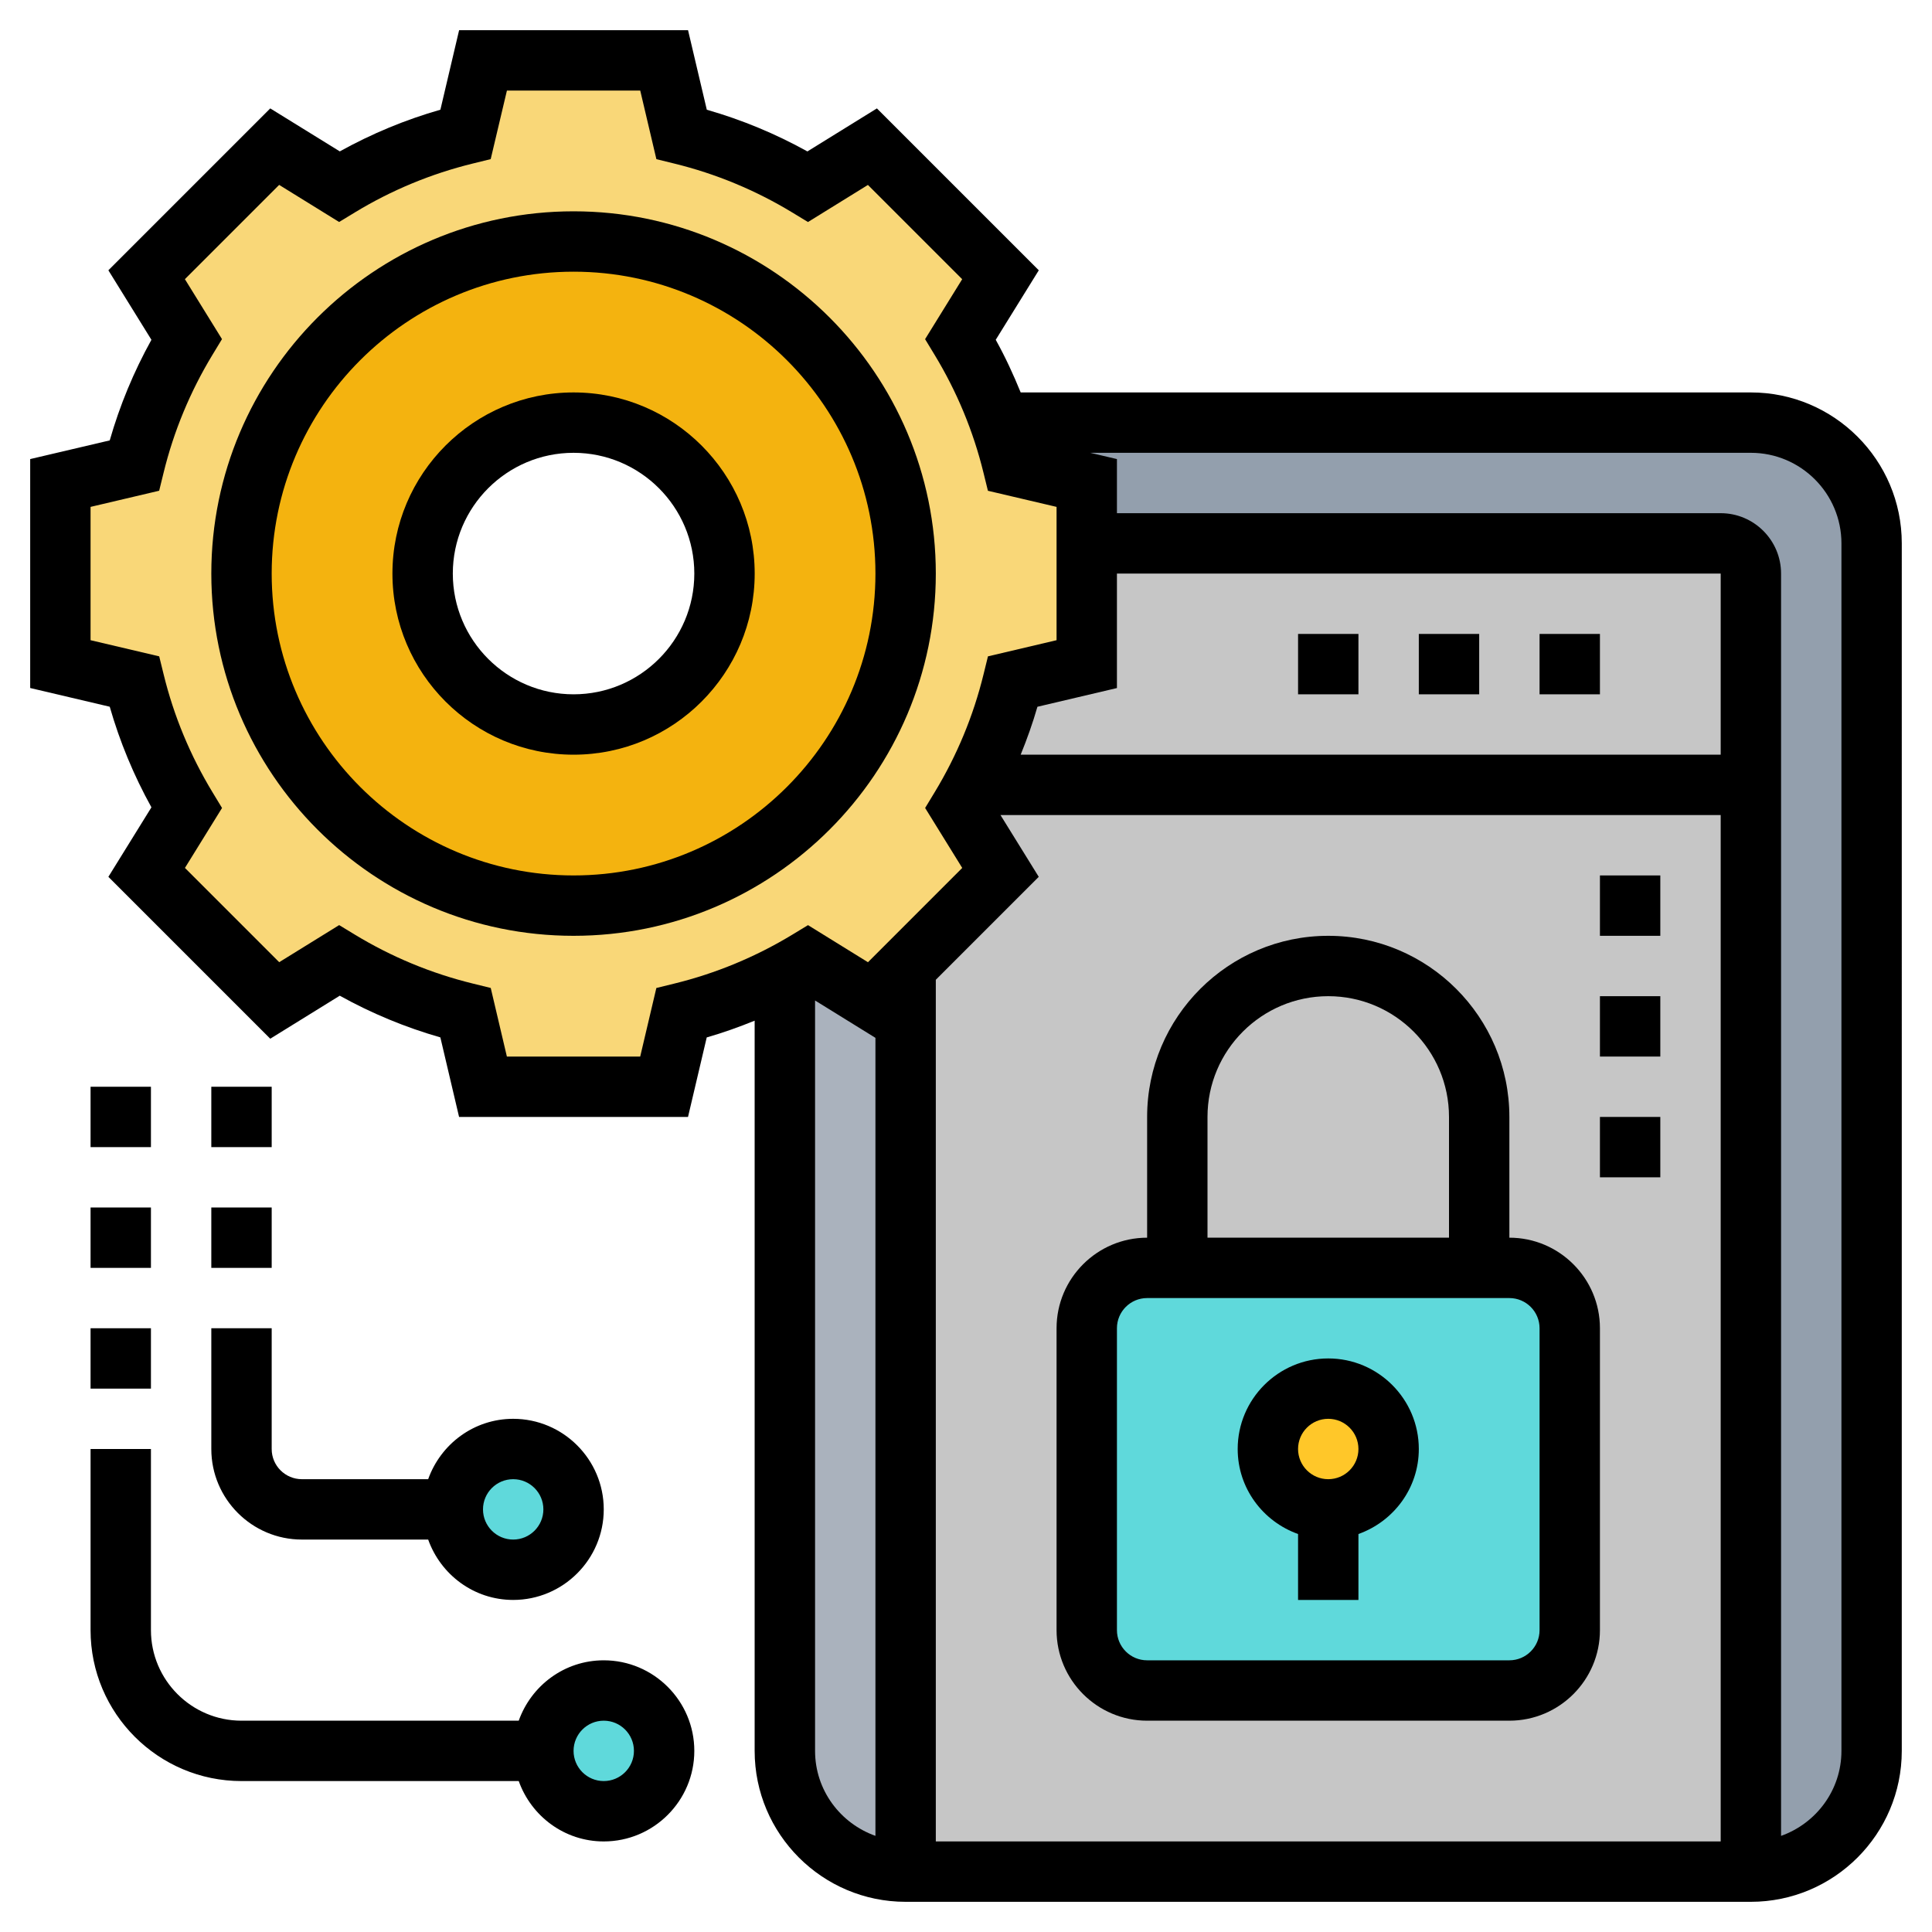 <?xml version="1.0" encoding="utf-8"?>
<!-- Generator: Adobe Illustrator 23.1.1, SVG Export Plug-In . SVG Version: 6.00 Build 0)  -->
<svg version="1.1" id="Layer_35" xmlns="http://www.w3.org/2000/svg" xmlns:xlink="http://www.w3.org/1999/xlink" x="0px" y="0px"
	 width="50px" height="50px" viewBox="0 0 512 512" style="enable-background:new 0 0 512 512;" xml:space="preserve">
<style type="text/css">
	.st0{fill:#5FD9DB;}
	.st1{fill:#AAB2BD;}
	.st2{fill:#939FAD;}
	.st3{fill:#C6C6C6;}
	.st4{fill:#FFC729;}
	.st5{fill:#F4B30F;}
	.st6{fill:#F9D778;}
</style>
<circle class="st0" cx="136" cy="400" r="16"/>
<circle class="st0" cx="160" cy="464" r="16"/>
<path class="st1" d="M231.2,265.12l8.8-8.8V496c-17.68,0-32-14.32-32-32V258c2.08-1.04,4.08-2.24,6.08-3.44L231.2,265.12z"/>
<path class="st2" d="M496,464c0,17.68-14.32,32-32,32V208v-56c0-4.4-3.6-8-8-8H288v-16l-19.6-4.64c-0.96-3.84-2.08-7.68-3.36-11.36
	H464c17.68,0,32,14.32,32,32V464z"/>
<path class="st3" d="M456,144H288v32l-19.6,4.64c-2.32,9.6-5.84,18.8-10.4,27.36c-1.04,2.08-2.24,4.08-3.44,6.08l10.56,17.12
	L240,256.32V496h224V208v-56C464,147.6,460.4,144,456,144z"/>
<path class="st0" d="M400,448h-96c-8.8,0-16-7.2-16-16v-80c0-8.8,7.2-16,16-16h8h80h8c8.8,0,16,7.2,16,16v80
	C416,440.8,408.8,448,400,448z"/>
<circle class="st4" cx="352" cy="384" r="16"/>
<path class="st5" d="M152,64c48.64,0,88,39.36,88,88s-39.36,88-88,88s-88-39.36-88-88S103.36,64,152,64z M192,152
	c0-22.08-17.92-40-40-40s-40,17.92-40,40s17.92,40,40,40S192,174.08,192,152z"/>
<path class="st6" d="M240,256.32l-8.8,8.8l-17.12-10.56c-2,1.2-4,2.4-6.08,3.44c-8.56,4.56-17.76,8.08-27.36,10.4L176,288h-48
	l-4.64-19.6c-11.92-2.88-23.2-7.6-33.44-13.84L72.8,265.12L38.88,231.2l10.56-17.12c-6.24-10.24-10.96-21.52-13.84-33.44L16,176v-48
	l19.6-4.64c2.88-11.92,7.6-23.2,13.84-33.44L38.88,72.8L72.8,38.88l17.12,10.56c10.24-6.24,21.52-10.96,33.44-13.84L128,16h48
	l4.64,19.6c11.92,2.88,23.2,7.6,33.44,13.84l17.12-10.56l33.92,33.92l-10.56,17.12c4.24,6.96,7.76,14.32,10.48,22.08
	c1.28,3.68,2.4,7.52,3.36,11.36L288,128v16v32l-19.6,4.64c-2.32,9.6-5.84,18.8-10.4,27.36c-1.04,2.08-2.24,4.08-3.44,6.08
	l10.56,17.12L240,256.32z M240,152c0-48.64-39.36-88-88-88s-88,39.36-88,88s39.36,88,88,88S240,200.64,240,152z"/>
<path d="M464,104H270.49c-1.94-4.77-4.1-9.44-6.61-13.95l11.41-18.42l-42.9-42.9l-18.42,11.4c-8.45-4.69-17.38-8.39-26.66-11.05
	L182.34,8h-60.67l-4.96,21.07c-9.28,2.66-18.21,6.36-26.66,11.05L71.62,28.73l-42.9,42.9l11.41,18.42
	c-4.69,8.46-8.39,17.38-11.05,26.66L8,121.66v60.67l21.08,4.96c2.66,9.27,6.36,18.2,11.05,26.66l-11.41,18.42l42.9,42.9l18.42-11.4
	c8.45,4.69,17.38,8.39,26.66,11.05l4.96,21.08h60.67l4.96-21.07c4.32-1.24,8.54-2.75,12.7-4.44V464c0,22.06,17.94,40,40,40h224
	c22.06,0,40-17.94,40-40V144C504,121.94,486.06,104,464,104z M248,259.65l27.28-27.28L265.14,216H456v272H248V259.65z M456,200
	H270.49c1.69-4.16,3.2-8.38,4.44-12.7l21.07-4.96V152h160V200z M178.7,260.66l-4.76,1.17L169.66,280h-35.33l-4.28-18.18l-4.76-1.17
	c-11.02-2.7-21.52-7.06-31.23-12.95l-4.18-2.54l-15.89,9.83l-24.98-24.98l9.83-15.89l-2.54-4.19c-5.89-9.72-10.25-20.22-12.94-31.23
	l-1.17-4.76L24,169.66v-35.33l18.18-4.28l1.17-4.76c2.69-11,7.05-21.51,12.94-31.23l2.54-4.19L49,73.98L73.98,49l15.89,9.83
	l4.18-2.54c9.71-5.9,20.22-10.25,31.23-12.95l4.76-1.17L134.34,24h35.33l4.28,18.18l4.76,1.17c11.02,2.7,21.52,7.06,31.23,12.95
	l4.18,2.54l15.89-9.83l24.98,24.98l-9.83,15.89l2.54,4.19c5.89,9.72,10.25,20.22,12.94,31.23l1.17,4.76l18.19,4.27v35.33
	l-18.18,4.28l-1.17,4.76c-2.69,11-7.05,21.51-12.94,31.23l-2.54,4.19l9.83,15.89L230.02,255l-15.89-9.83l-4.18,2.54
	C200.22,253.6,189.72,257.96,178.7,260.66L178.7,260.66z M216,464V265.14l16,9.9v211.48C222.71,483.22,216,474.42,216,464L216,464z
	 M488,464c0,10.42-6.71,19.22-16,22.53V152c0-8.82-7.18-16-16-16H296v-14.34l-7.07-1.66H464c13.23,0,24,10.77,24,24V464z"/>
<path d="M352,360c-13.23,0-24,10.77-24,24c0,10.42,6.71,19.22,16,22.53V424h16v-17.47c9.29-3.31,16-12.11,16-22.53
	C376,370.77,365.23,360,352,360z M352,392c-4.42,0-8-3.59-8-8s3.58-8,8-8s8,3.59,8,8S356.42,392,352,392z"/>
<path d="M400,328v-32c0-26.47-21.53-48-48-48s-48,21.53-48,48v32c-13.23,0-24,10.77-24,24v80c0,13.23,10.77,24,24,24h96
	c13.23,0,24-10.77,24-24v-80C424,338.77,413.23,328,400,328z M320,296c0-17.65,14.35-32,32-32s32,14.35,32,32v32h-64V296z M408,432
	c0,4.41-3.58,8-8,8h-96c-4.42,0-8-3.59-8-8v-80c0-4.41,3.58-8,8-8h96c4.42,0,8,3.59,8,8V432z"/>
<path d="M248,152c0-52.94-43.06-96-96-96s-96,43.06-96,96s43.06,96,96,96S248,204.94,248,152z M152,232c-44.11,0-80-35.89-80-80
	s35.89-80,80-80s80,35.89,80,80S196.11,232,152,232z"/>
<path d="M152,104c-26.47,0-48,21.53-48,48s21.53,48,48,48s48-21.53,48-48S178.47,104,152,104z M152,184c-17.65,0-32-14.35-32-32
	s14.35-32,32-32s32,14.35,32,32S169.65,184,152,184z"/>
<path d="M408,168h16v16h-16V168z"/>
<path d="M376,168h16v16h-16V168z"/>
<path d="M344,168h16v16h-16V168z"/>
<path d="M160,440c-10.42,0-19.22,6.71-22.53,16H64c-13.23,0-24-10.77-24-24v-48H24v48c0,22.06,17.94,40,40,40h73.47
	c3.31,9.29,12.11,16,22.53,16c13.23,0,24-10.77,24-24S173.23,440,160,440z M160,472c-4.42,0-8-3.59-8-8s3.58-8,8-8s8,3.59,8,8
	S164.42,472,160,472z"/>
<path d="M56,384c0,13.23,10.77,24,24,24h33.47c3.31,9.29,12.11,16,22.53,16c13.23,0,24-10.77,24-24s-10.77-24-24-24
	c-10.42,0-19.22,6.71-22.53,16H80c-4.42,0-8-3.59-8-8v-32H56V384z M136,392c4.42,0,8,3.59,8,8s-3.58,8-8,8s-8-3.59-8-8
	S131.58,392,136,392z"/>
<path d="M56,320h16v16H56V320z"/>
<path d="M56,288h16v16H56V288z"/>
<path d="M24,352h16v16H24V352z"/>
<path d="M24,320h16v16H24V320z"/>
<path d="M24,288h16v16H24V288z"/>
<path d="M424,232h16v16h-16V232z"/>
<path d="M424,264h16v16h-16V264z"/>
<path d="M424,296h16v16h-16V296z"/>
</svg>
